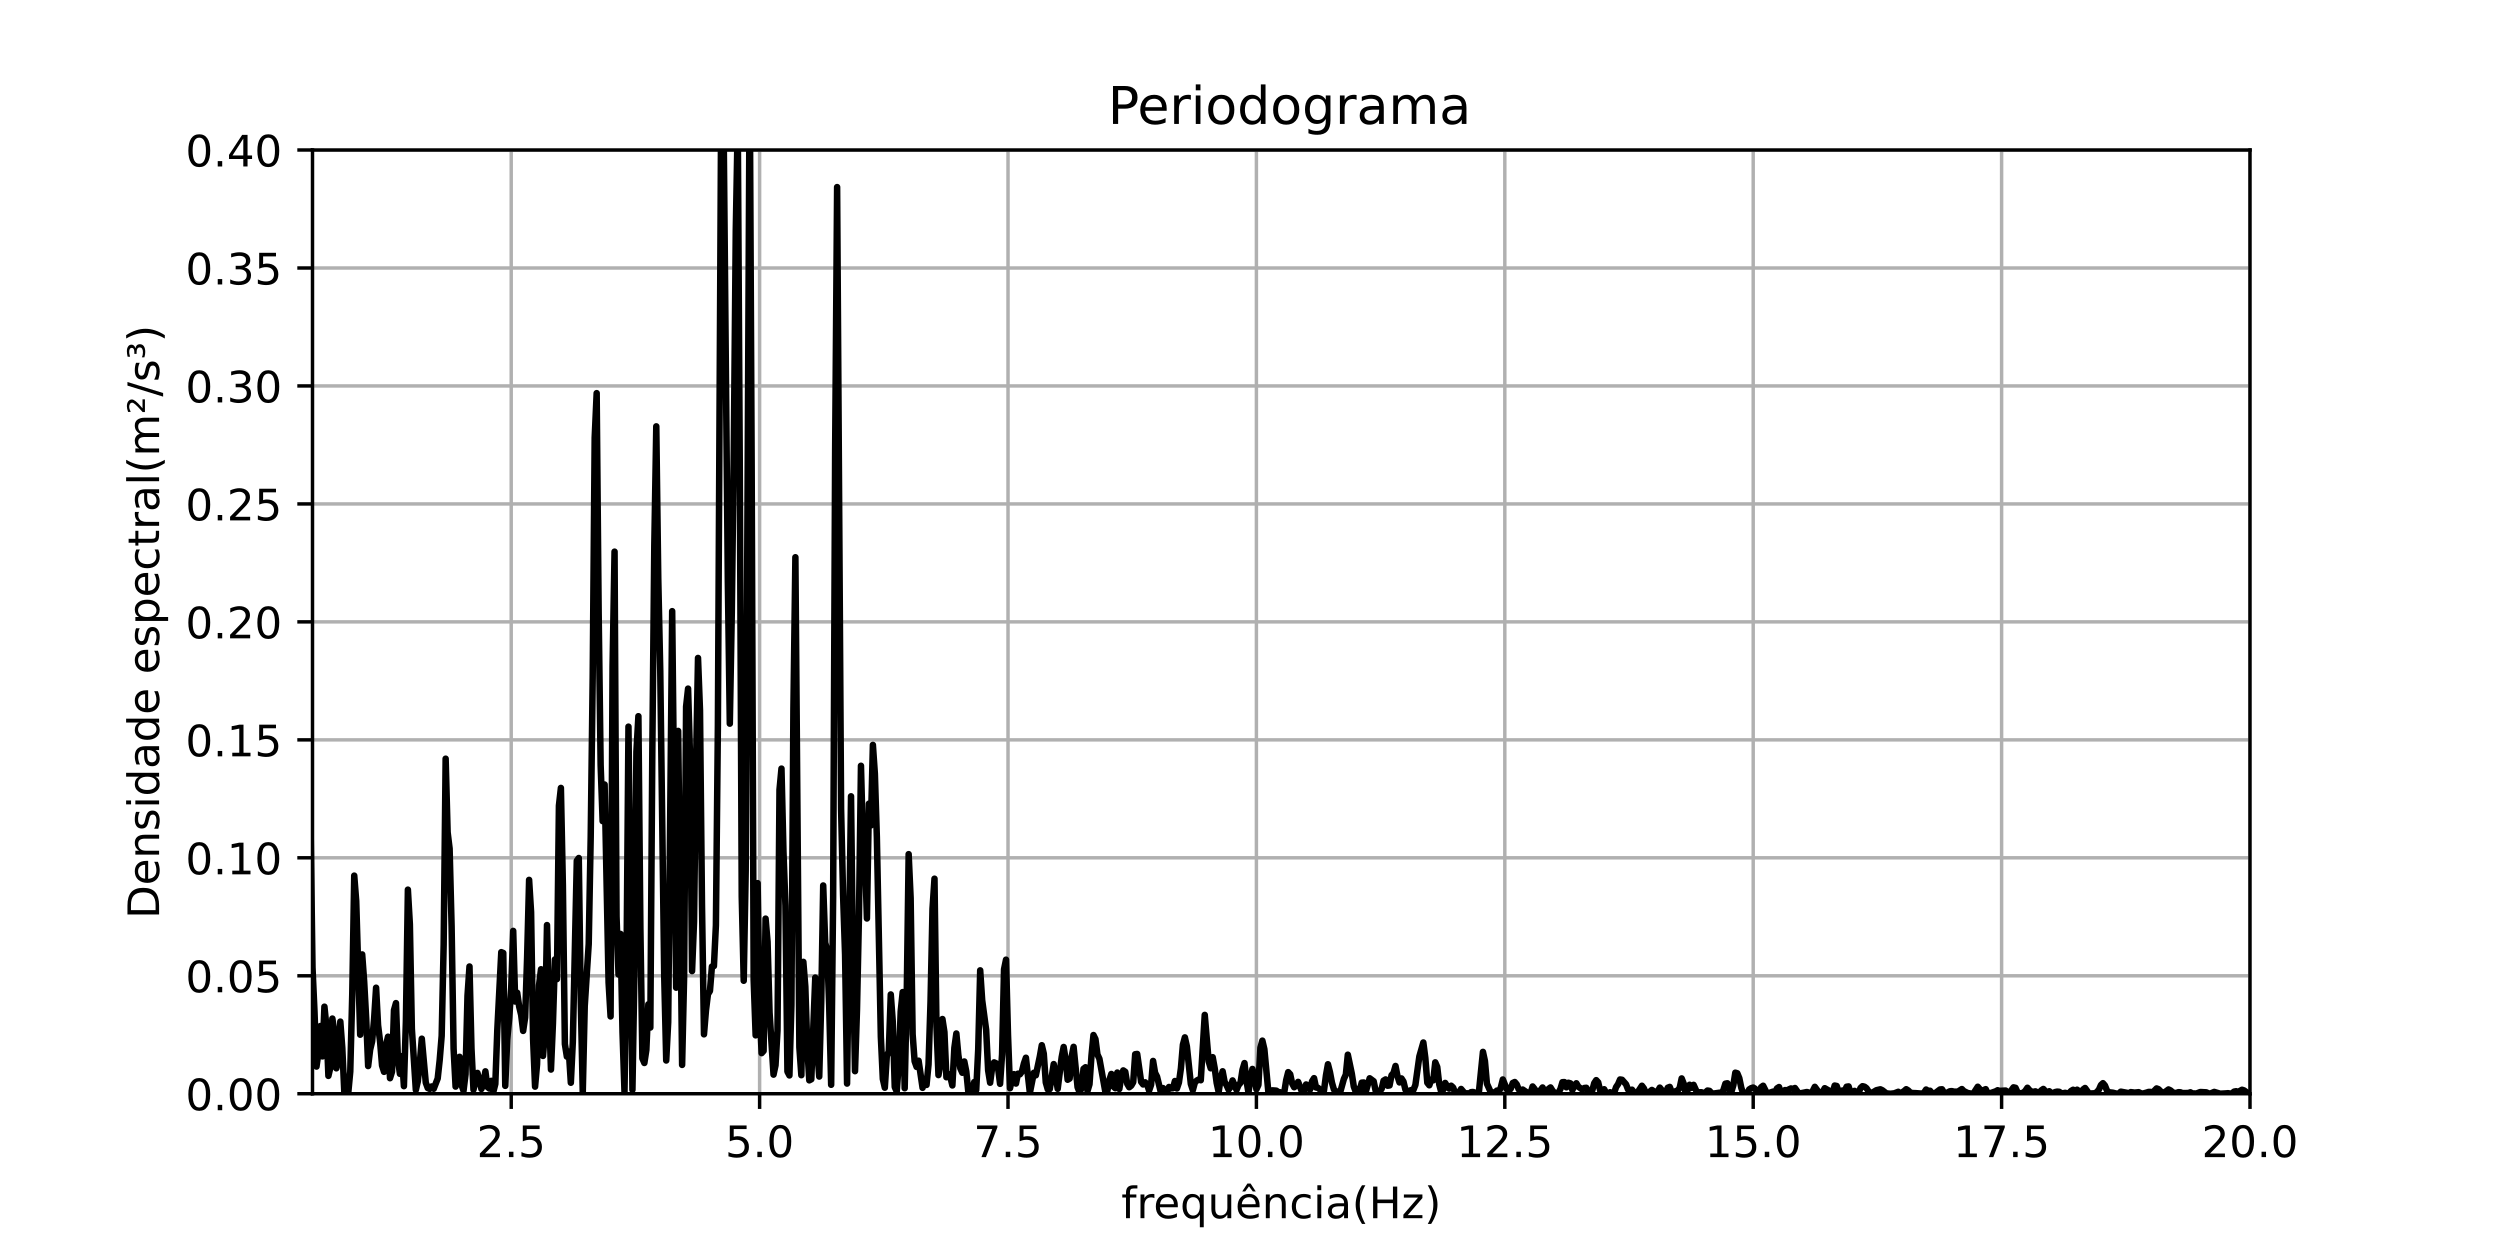<?xml version="1.0" encoding="utf-8" standalone="no"?>
<!DOCTYPE svg PUBLIC "-//W3C//DTD SVG 1.1//EN"
  "http://www.w3.org/Graphics/SVG/1.1/DTD/svg11.dtd">
<!-- Created with matplotlib (https://matplotlib.org/) -->
<svg height="288pt" version="1.1" viewBox="0 0 576 288" width="576pt" xmlns="http://www.w3.org/2000/svg" xmlns:xlink="http://www.w3.org/1999/xlink">
 <defs>
  <style type="text/css">
*{stroke-linecap:butt;stroke-linejoin:round;}
  </style>
 </defs>
 <g id="figure_1">
  <g id="patch_1">
   <path d="M 0 288 
L 576 288 
L 576 0 
L 0 0 
z
" style="fill:#ffffff;"/>
  </g>
  <g id="axes_1">
   <g id="patch_2">
    <path d="M 72 252 
L 518.4 252 
L 518.4 34.56 
L 72 34.56 
z
" style="fill:#ffffff;"/>
   </g>
   <g id="matplotlib.axis_1">
    <g id="xtick_1">
     <g id="line2d_1">
      <path clip-path="url(#pa305f549cc)" d="M 117.785 252 
L 117.785 34.56 
" style="fill:none;stroke:#b0b0b0;stroke-linecap:square;stroke-width:0.8;"/>
     </g>
     <g id="line2d_2">
      <defs>
       <path d="M 0 0 
L 0 3.5 
" id="m1c03ee9a4d" style="stroke:#000000;stroke-width:0.8;"/>
      </defs>
      <g>
       <use style="stroke:#000000;stroke-width:0.8;" x="117.785" xlink:href="#m1c03ee9a4d" y="252"/>
      </g>
     </g>
     <g id="text_1">
      <!-- 2.5 -->
      <defs>
       <path d="M 19.188 8.297 
L 53.609 8.297 
L 53.609 0 
L 7.328 0 
L 7.328 8.297 
Q 12.938 14.109 22.625 23.891 
Q 32.328 33.688 34.812 36.531 
Q 39.547 41.844 41.422 45.531 
Q 43.312 49.219 43.312 52.781 
Q 43.312 58.594 39.234 62.25 
Q 35.156 65.922 28.609 65.922 
Q 23.969 65.922 18.812 64.312 
Q 13.672 62.703 7.812 59.422 
L 7.812 69.391 
Q 13.766 71.781 18.938 73 
Q 24.125 74.219 28.422 74.219 
Q 39.75 74.219 46.484 68.547 
Q 53.219 62.891 53.219 53.422 
Q 53.219 48.922 51.531 44.891 
Q 49.859 40.875 45.406 35.406 
Q 44.188 33.984 37.641 27.219 
Q 31.109 20.453 19.188 8.297 
z
" id="DejaVuSans-50"/>
       <path d="M 10.688 12.406 
L 21 12.406 
L 21 0 
L 10.688 0 
z
" id="DejaVuSans-46"/>
       <path d="M 10.797 72.906 
L 49.516 72.906 
L 49.516 64.594 
L 19.828 64.594 
L 19.828 46.734 
Q 21.969 47.469 24.109 47.828 
Q 26.266 48.188 28.422 48.188 
Q 40.625 48.188 47.75 41.5 
Q 54.891 34.812 54.891 23.391 
Q 54.891 11.625 47.562 5.094 
Q 40.234 -1.422 26.906 -1.422 
Q 22.312 -1.422 17.547 -0.641 
Q 12.797 0.141 7.719 1.703 
L 7.719 11.625 
Q 12.109 9.234 16.797 8.062 
Q 21.484 6.891 26.703 6.891 
Q 35.156 6.891 40.078 11.328 
Q 45.016 15.766 45.016 23.391 
Q 45.016 31 40.078 35.438 
Q 35.156 39.891 26.703 39.891 
Q 22.75 39.891 18.812 39.016 
Q 14.891 38.141 10.797 36.281 
z
" id="DejaVuSans-53"/>
      </defs>
      <g transform="translate(109.833 266.598)scale(0.1 -0.1)">
       <use xlink:href="#DejaVuSans-50"/>
       <use x="63.623" xlink:href="#DejaVuSans-46"/>
       <use x="95.41" xlink:href="#DejaVuSans-53"/>
      </g>
     </g>
    </g>
    <g id="xtick_2">
     <g id="line2d_3">
      <path clip-path="url(#pa305f549cc)" d="M 175.015 252 
L 175.015 34.56 
" style="fill:none;stroke:#b0b0b0;stroke-linecap:square;stroke-width:0.8;"/>
     </g>
     <g id="line2d_4">
      <g>
       <use style="stroke:#000000;stroke-width:0.8;" x="175.015" xlink:href="#m1c03ee9a4d" y="252"/>
      </g>
     </g>
     <g id="text_2">
      <!-- 5.0 -->
      <defs>
       <path d="M 31.781 66.406 
Q 24.172 66.406 20.328 58.906 
Q 16.5 51.422 16.5 36.375 
Q 16.5 21.391 20.328 13.891 
Q 24.172 6.391 31.781 6.391 
Q 39.453 6.391 43.281 13.891 
Q 47.125 21.391 47.125 36.375 
Q 47.125 51.422 43.281 58.906 
Q 39.453 66.406 31.781 66.406 
z
M 31.781 74.219 
Q 44.047 74.219 50.516 64.516 
Q 56.984 54.828 56.984 36.375 
Q 56.984 17.969 50.516 8.266 
Q 44.047 -1.422 31.781 -1.422 
Q 19.531 -1.422 13.062 8.266 
Q 6.594 17.969 6.594 36.375 
Q 6.594 54.828 13.062 64.516 
Q 19.531 74.219 31.781 74.219 
z
" id="DejaVuSans-48"/>
      </defs>
      <g transform="translate(167.064 266.598)scale(0.1 -0.1)">
       <use xlink:href="#DejaVuSans-53"/>
       <use x="63.623" xlink:href="#DejaVuSans-46"/>
       <use x="95.41" xlink:href="#DejaVuSans-48"/>
      </g>
     </g>
    </g>
    <g id="xtick_3">
     <g id="line2d_5">
      <path clip-path="url(#pa305f549cc)" d="M 232.246 252 
L 232.246 34.56 
" style="fill:none;stroke:#b0b0b0;stroke-linecap:square;stroke-width:0.8;"/>
     </g>
     <g id="line2d_6">
      <g>
       <use style="stroke:#000000;stroke-width:0.8;" x="232.246" xlink:href="#m1c03ee9a4d" y="252"/>
      </g>
     </g>
     <g id="text_3">
      <!-- 7.5 -->
      <defs>
       <path d="M 8.203 72.906 
L 55.078 72.906 
L 55.078 68.703 
L 28.609 0 
L 18.312 0 
L 43.219 64.594 
L 8.203 64.594 
z
" id="DejaVuSans-55"/>
      </defs>
      <g transform="translate(224.295 266.598)scale(0.1 -0.1)">
       <use xlink:href="#DejaVuSans-55"/>
       <use x="63.623" xlink:href="#DejaVuSans-46"/>
       <use x="95.41" xlink:href="#DejaVuSans-53"/>
      </g>
     </g>
    </g>
    <g id="xtick_4">
     <g id="line2d_7">
      <path clip-path="url(#pa305f549cc)" d="M 289.477 252 
L 289.477 34.56 
" style="fill:none;stroke:#b0b0b0;stroke-linecap:square;stroke-width:0.8;"/>
     </g>
     <g id="line2d_8">
      <g>
       <use style="stroke:#000000;stroke-width:0.8;" x="289.477" xlink:href="#m1c03ee9a4d" y="252"/>
      </g>
     </g>
     <g id="text_4">
      <!-- 10.0 -->
      <defs>
       <path d="M 12.406 8.297 
L 28.516 8.297 
L 28.516 63.922 
L 10.984 60.406 
L 10.984 69.391 
L 28.422 72.906 
L 38.281 72.906 
L 38.281 8.297 
L 54.391 8.297 
L 54.391 0 
L 12.406 0 
z
" id="DejaVuSans-49"/>
      </defs>
      <g transform="translate(278.344 266.598)scale(0.1 -0.1)">
       <use xlink:href="#DejaVuSans-49"/>
       <use x="63.623" xlink:href="#DejaVuSans-48"/>
       <use x="127.246" xlink:href="#DejaVuSans-46"/>
       <use x="159.033" xlink:href="#DejaVuSans-48"/>
      </g>
     </g>
    </g>
    <g id="xtick_5">
     <g id="line2d_9">
      <path clip-path="url(#pa305f549cc)" d="M 346.708 252 
L 346.708 34.56 
" style="fill:none;stroke:#b0b0b0;stroke-linecap:square;stroke-width:0.8;"/>
     </g>
     <g id="line2d_10">
      <g>
       <use style="stroke:#000000;stroke-width:0.8;" x="346.708" xlink:href="#m1c03ee9a4d" y="252"/>
      </g>
     </g>
     <g id="text_5">
      <!-- 12.5 -->
      <g transform="translate(335.575 266.598)scale(0.1 -0.1)">
       <use xlink:href="#DejaVuSans-49"/>
       <use x="63.623" xlink:href="#DejaVuSans-50"/>
       <use x="127.246" xlink:href="#DejaVuSans-46"/>
       <use x="159.033" xlink:href="#DejaVuSans-53"/>
      </g>
     </g>
    </g>
    <g id="xtick_6">
     <g id="line2d_11">
      <path clip-path="url(#pa305f549cc)" d="M 403.938 252 
L 403.938 34.56 
" style="fill:none;stroke:#b0b0b0;stroke-linecap:square;stroke-width:0.8;"/>
     </g>
     <g id="line2d_12">
      <g>
       <use style="stroke:#000000;stroke-width:0.8;" x="403.938" xlink:href="#m1c03ee9a4d" y="252"/>
      </g>
     </g>
     <g id="text_6">
      <!-- 15.0 -->
      <g transform="translate(392.806 266.598)scale(0.1 -0.1)">
       <use xlink:href="#DejaVuSans-49"/>
       <use x="63.623" xlink:href="#DejaVuSans-53"/>
       <use x="127.246" xlink:href="#DejaVuSans-46"/>
       <use x="159.033" xlink:href="#DejaVuSans-48"/>
      </g>
     </g>
    </g>
    <g id="xtick_7">
     <g id="line2d_13">
      <path clip-path="url(#pa305f549cc)" d="M 461.169 252 
L 461.169 34.56 
" style="fill:none;stroke:#b0b0b0;stroke-linecap:square;stroke-width:0.8;"/>
     </g>
     <g id="line2d_14">
      <g>
       <use style="stroke:#000000;stroke-width:0.8;" x="461.169" xlink:href="#m1c03ee9a4d" y="252"/>
      </g>
     </g>
     <g id="text_7">
      <!-- 17.5 -->
      <g transform="translate(450.036 266.598)scale(0.1 -0.1)">
       <use xlink:href="#DejaVuSans-49"/>
       <use x="63.623" xlink:href="#DejaVuSans-55"/>
       <use x="127.246" xlink:href="#DejaVuSans-46"/>
       <use x="159.033" xlink:href="#DejaVuSans-53"/>
      </g>
     </g>
    </g>
    <g id="xtick_8">
     <g id="line2d_15">
      <path clip-path="url(#pa305f549cc)" d="M 518.4 252 
L 518.4 34.56 
" style="fill:none;stroke:#b0b0b0;stroke-linecap:square;stroke-width:0.8;"/>
     </g>
     <g id="line2d_16">
      <g>
       <use style="stroke:#000000;stroke-width:0.8;" x="518.4" xlink:href="#m1c03ee9a4d" y="252"/>
      </g>
     </g>
     <g id="text_8">
      <!-- 20.0 -->
      <g transform="translate(507.267 266.598)scale(0.1 -0.1)">
       <use xlink:href="#DejaVuSans-50"/>
       <use x="63.623" xlink:href="#DejaVuSans-48"/>
       <use x="127.246" xlink:href="#DejaVuSans-46"/>
       <use x="159.033" xlink:href="#DejaVuSans-48"/>
      </g>
     </g>
    </g>
    <g id="text_9">
     <!-- frequência(Hz) -->
     <defs>
      <path d="M 37.109 75.984 
L 37.109 68.5 
L 28.516 68.5 
Q 23.688 68.5 21.797 66.547 
Q 19.922 64.594 19.922 59.516 
L 19.922 54.688 
L 34.719 54.688 
L 34.719 47.703 
L 19.922 47.703 
L 19.922 0 
L 10.891 0 
L 10.891 47.703 
L 2.297 47.703 
L 2.297 54.688 
L 10.891 54.688 
L 10.891 58.5 
Q 10.891 67.625 15.141 71.797 
Q 19.391 75.984 28.609 75.984 
z
" id="DejaVuSans-102"/>
      <path d="M 41.109 46.297 
Q 39.594 47.172 37.812 47.578 
Q 36.031 48 33.891 48 
Q 26.266 48 22.188 43.047 
Q 18.109 38.094 18.109 28.812 
L 18.109 0 
L 9.078 0 
L 9.078 54.688 
L 18.109 54.688 
L 18.109 46.188 
Q 20.953 51.172 25.484 53.578 
Q 30.031 56 36.531 56 
Q 37.453 56 38.578 55.875 
Q 39.703 55.766 41.062 55.516 
z
" id="DejaVuSans-114"/>
      <path d="M 56.203 29.594 
L 56.203 25.203 
L 14.891 25.203 
Q 15.484 15.922 20.484 11.062 
Q 25.484 6.203 34.422 6.203 
Q 39.594 6.203 44.453 7.469 
Q 49.312 8.734 54.109 11.281 
L 54.109 2.781 
Q 49.266 0.734 44.188 -0.344 
Q 39.109 -1.422 33.891 -1.422 
Q 20.797 -1.422 13.156 6.188 
Q 5.516 13.812 5.516 26.812 
Q 5.516 40.234 12.766 48.109 
Q 20.016 56 32.328 56 
Q 43.359 56 49.781 48.891 
Q 56.203 41.797 56.203 29.594 
z
M 47.219 32.234 
Q 47.125 39.594 43.094 43.984 
Q 39.062 48.391 32.422 48.391 
Q 24.906 48.391 20.391 44.141 
Q 15.875 39.891 15.188 32.172 
z
" id="DejaVuSans-101"/>
      <path d="M 14.797 27.297 
Q 14.797 17.391 18.875 11.75 
Q 22.953 6.109 30.078 6.109 
Q 37.203 6.109 41.297 11.75 
Q 45.406 17.391 45.406 27.297 
Q 45.406 37.203 41.297 42.844 
Q 37.203 48.484 30.078 48.484 
Q 22.953 48.484 18.875 42.844 
Q 14.797 37.203 14.797 27.297 
z
M 45.406 8.203 
Q 42.578 3.328 38.25 0.953 
Q 33.938 -1.422 27.875 -1.422 
Q 17.969 -1.422 11.734 6.484 
Q 5.516 14.406 5.516 27.297 
Q 5.516 40.188 11.734 48.094 
Q 17.969 56 27.875 56 
Q 33.938 56 38.25 53.625 
Q 42.578 51.266 45.406 46.391 
L 45.406 54.688 
L 54.391 54.688 
L 54.391 -20.797 
L 45.406 -20.797 
z
" id="DejaVuSans-113"/>
      <path d="M 8.5 21.578 
L 8.5 54.688 
L 17.484 54.688 
L 17.484 21.922 
Q 17.484 14.156 20.5 10.266 
Q 23.531 6.391 29.594 6.391 
Q 36.859 6.391 41.078 11.031 
Q 45.312 15.672 45.312 23.688 
L 45.312 54.688 
L 54.297 54.688 
L 54.297 0 
L 45.312 0 
L 45.312 8.406 
Q 42.047 3.422 37.719 1 
Q 33.406 -1.422 27.688 -1.422 
Q 18.266 -1.422 13.375 4.438 
Q 8.5 10.297 8.5 21.578 
z
M 31.109 56 
z
" id="DejaVuSans-117"/>
      <path d="M 56.203 29.594 
L 56.203 25.203 
L 14.891 25.203 
Q 15.484 15.922 20.484 11.062 
Q 25.484 6.203 34.422 6.203 
Q 39.594 6.203 44.453 7.469 
Q 49.312 8.734 54.109 11.281 
L 54.109 2.781 
Q 49.266 0.734 44.188 -0.344 
Q 39.109 -1.422 33.891 -1.422 
Q 20.797 -1.422 13.156 6.188 
Q 5.516 13.812 5.516 26.812 
Q 5.516 40.234 12.766 48.109 
Q 20.016 56 32.328 56 
Q 43.359 56 49.781 48.891 
Q 56.203 41.797 56.203 29.594 
z
M 47.219 32.234 
Q 47.125 39.594 43.094 43.984 
Q 39.062 48.391 32.422 48.391 
Q 24.906 48.391 20.391 44.141 
Q 15.875 39.891 15.188 32.172 
z
M 28.172 79.984 
L 35.406 79.984 
L 47.359 61.625 
L 40.578 61.625 
L 31.781 73.578 
L 23 61.625 
L 16.219 61.625 
z
" id="DejaVuSans-234"/>
      <path d="M 54.891 33.016 
L 54.891 0 
L 45.906 0 
L 45.906 32.719 
Q 45.906 40.484 42.875 44.328 
Q 39.844 48.188 33.797 48.188 
Q 26.516 48.188 22.312 43.547 
Q 18.109 38.922 18.109 30.906 
L 18.109 0 
L 9.078 0 
L 9.078 54.688 
L 18.109 54.688 
L 18.109 46.188 
Q 21.344 51.125 25.703 53.562 
Q 30.078 56 35.797 56 
Q 45.219 56 50.047 50.172 
Q 54.891 44.344 54.891 33.016 
z
" id="DejaVuSans-110"/>
      <path d="M 48.781 52.594 
L 48.781 44.188 
Q 44.969 46.297 41.141 47.344 
Q 37.312 48.391 33.406 48.391 
Q 24.656 48.391 19.812 42.844 
Q 14.984 37.312 14.984 27.297 
Q 14.984 17.281 19.812 11.734 
Q 24.656 6.203 33.406 6.203 
Q 37.312 6.203 41.141 7.25 
Q 44.969 8.297 48.781 10.406 
L 48.781 2.094 
Q 45.016 0.344 40.984 -0.531 
Q 36.969 -1.422 32.422 -1.422 
Q 20.062 -1.422 12.781 6.344 
Q 5.516 14.109 5.516 27.297 
Q 5.516 40.672 12.859 48.328 
Q 20.219 56 33.016 56 
Q 37.156 56 41.109 55.141 
Q 45.062 54.297 48.781 52.594 
z
" id="DejaVuSans-99"/>
      <path d="M 9.422 54.688 
L 18.406 54.688 
L 18.406 0 
L 9.422 0 
z
M 9.422 75.984 
L 18.406 75.984 
L 18.406 64.594 
L 9.422 64.594 
z
" id="DejaVuSans-105"/>
      <path d="M 34.281 27.484 
Q 23.391 27.484 19.188 25 
Q 14.984 22.516 14.984 16.5 
Q 14.984 11.719 18.141 8.906 
Q 21.297 6.109 26.703 6.109 
Q 34.188 6.109 38.703 11.406 
Q 43.219 16.703 43.219 25.484 
L 43.219 27.484 
z
M 52.203 31.203 
L 52.203 0 
L 43.219 0 
L 43.219 8.297 
Q 40.141 3.328 35.547 0.953 
Q 30.953 -1.422 24.312 -1.422 
Q 15.922 -1.422 10.953 3.297 
Q 6 8.016 6 15.922 
Q 6 25.141 12.172 29.828 
Q 18.359 34.516 30.609 34.516 
L 43.219 34.516 
L 43.219 35.406 
Q 43.219 41.609 39.141 45 
Q 35.062 48.391 27.688 48.391 
Q 23 48.391 18.547 47.266 
Q 14.109 46.141 10.016 43.891 
L 10.016 52.203 
Q 14.938 54.109 19.578 55.047 
Q 24.219 56 28.609 56 
Q 40.484 56 46.344 49.844 
Q 52.203 43.703 52.203 31.203 
z
" id="DejaVuSans-97"/>
      <path d="M 31 75.875 
Q 24.469 64.656 21.281 53.656 
Q 18.109 42.672 18.109 31.391 
Q 18.109 20.125 21.312 9.062 
Q 24.516 -2 31 -13.188 
L 23.188 -13.188 
Q 15.875 -1.703 12.234 9.375 
Q 8.594 20.453 8.594 31.391 
Q 8.594 42.281 12.203 53.312 
Q 15.828 64.359 23.188 75.875 
z
" id="DejaVuSans-40"/>
      <path d="M 9.812 72.906 
L 19.672 72.906 
L 19.672 43.016 
L 55.516 43.016 
L 55.516 72.906 
L 65.375 72.906 
L 65.375 0 
L 55.516 0 
L 55.516 34.719 
L 19.672 34.719 
L 19.672 0 
L 9.812 0 
z
" id="DejaVuSans-72"/>
      <path d="M 5.516 54.688 
L 48.188 54.688 
L 48.188 46.484 
L 14.406 7.172 
L 48.188 7.172 
L 48.188 0 
L 4.297 0 
L 4.297 8.203 
L 38.094 47.516 
L 5.516 47.516 
z
" id="DejaVuSans-122"/>
      <path d="M 8.016 75.875 
L 15.828 75.875 
Q 23.141 64.359 26.781 53.312 
Q 30.422 42.281 30.422 31.391 
Q 30.422 20.453 26.781 9.375 
Q 23.141 -1.703 15.828 -13.188 
L 8.016 -13.188 
Q 14.5 -2 17.703 9.062 
Q 20.906 20.125 20.906 31.391 
Q 20.906 42.672 17.703 53.656 
Q 14.5 64.656 8.016 75.875 
z
" id="DejaVuSans-41"/>
     </defs>
     <g transform="translate(258.344 280.677)scale(0.1 -0.1)">
      <use xlink:href="#DejaVuSans-102"/>
      <use x="35.205" xlink:href="#DejaVuSans-114"/>
      <use x="74.068" xlink:href="#DejaVuSans-101"/>
      <use x="135.592" xlink:href="#DejaVuSans-113"/>
      <use x="199.068" xlink:href="#DejaVuSans-117"/>
      <use x="262.447" xlink:href="#DejaVuSans-234"/>
      <use x="323.971" xlink:href="#DejaVuSans-110"/>
      <use x="387.35" xlink:href="#DejaVuSans-99"/>
      <use x="442.33" xlink:href="#DejaVuSans-105"/>
      <use x="470.113" xlink:href="#DejaVuSans-97"/>
      <use x="531.393" xlink:href="#DejaVuSans-40"/>
      <use x="570.406" xlink:href="#DejaVuSans-72"/>
      <use x="645.602" xlink:href="#DejaVuSans-122"/>
      <use x="698.092" xlink:href="#DejaVuSans-41"/>
     </g>
    </g>
   </g>
   <g id="matplotlib.axis_2">
    <g id="ytick_1">
     <g id="line2d_17">
      <path clip-path="url(#pa305f549cc)" d="M 72 252 
L 518.4 252 
" style="fill:none;stroke:#b0b0b0;stroke-linecap:square;stroke-width:0.8;"/>
     </g>
     <g id="line2d_18">
      <defs>
       <path d="M 0 0 
L -3.5 0 
" id="me36770998d" style="stroke:#000000;stroke-width:0.8;"/>
      </defs>
      <g>
       <use style="stroke:#000000;stroke-width:0.8;" x="72" xlink:href="#me36770998d" y="252"/>
      </g>
     </g>
     <g id="text_10">
      <!-- 0.00 -->
      <g transform="translate(42.734 255.799)scale(0.1 -0.1)">
       <use xlink:href="#DejaVuSans-48"/>
       <use x="63.623" xlink:href="#DejaVuSans-46"/>
       <use x="95.41" xlink:href="#DejaVuSans-48"/>
       <use x="159.033" xlink:href="#DejaVuSans-48"/>
      </g>
     </g>
    </g>
    <g id="ytick_2">
     <g id="line2d_19">
      <path clip-path="url(#pa305f549cc)" d="M 72 224.82 
L 518.4 224.82 
" style="fill:none;stroke:#b0b0b0;stroke-linecap:square;stroke-width:0.8;"/>
     </g>
     <g id="line2d_20">
      <g>
       <use style="stroke:#000000;stroke-width:0.8;" x="72" xlink:href="#me36770998d" y="224.82"/>
      </g>
     </g>
     <g id="text_11">
      <!-- 0.05 -->
      <g transform="translate(42.734 228.619)scale(0.1 -0.1)">
       <use xlink:href="#DejaVuSans-48"/>
       <use x="63.623" xlink:href="#DejaVuSans-46"/>
       <use x="95.41" xlink:href="#DejaVuSans-48"/>
       <use x="159.033" xlink:href="#DejaVuSans-53"/>
      </g>
     </g>
    </g>
    <g id="ytick_3">
     <g id="line2d_21">
      <path clip-path="url(#pa305f549cc)" d="M 72 197.64 
L 518.4 197.64 
" style="fill:none;stroke:#b0b0b0;stroke-linecap:square;stroke-width:0.8;"/>
     </g>
     <g id="line2d_22">
      <g>
       <use style="stroke:#000000;stroke-width:0.8;" x="72" xlink:href="#me36770998d" y="197.64"/>
      </g>
     </g>
     <g id="text_12">
      <!-- 0.10 -->
      <g transform="translate(42.734 201.439)scale(0.1 -0.1)">
       <use xlink:href="#DejaVuSans-48"/>
       <use x="63.623" xlink:href="#DejaVuSans-46"/>
       <use x="95.41" xlink:href="#DejaVuSans-49"/>
       <use x="159.033" xlink:href="#DejaVuSans-48"/>
      </g>
     </g>
    </g>
    <g id="ytick_4">
     <g id="line2d_23">
      <path clip-path="url(#pa305f549cc)" d="M 72 170.46 
L 518.4 170.46 
" style="fill:none;stroke:#b0b0b0;stroke-linecap:square;stroke-width:0.8;"/>
     </g>
     <g id="line2d_24">
      <g>
       <use style="stroke:#000000;stroke-width:0.8;" x="72" xlink:href="#me36770998d" y="170.46"/>
      </g>
     </g>
     <g id="text_13">
      <!-- 0.15 -->
      <g transform="translate(42.734 174.259)scale(0.1 -0.1)">
       <use xlink:href="#DejaVuSans-48"/>
       <use x="63.623" xlink:href="#DejaVuSans-46"/>
       <use x="95.41" xlink:href="#DejaVuSans-49"/>
       <use x="159.033" xlink:href="#DejaVuSans-53"/>
      </g>
     </g>
    </g>
    <g id="ytick_5">
     <g id="line2d_25">
      <path clip-path="url(#pa305f549cc)" d="M 72 143.28 
L 518.4 143.28 
" style="fill:none;stroke:#b0b0b0;stroke-linecap:square;stroke-width:0.8;"/>
     </g>
     <g id="line2d_26">
      <g>
       <use style="stroke:#000000;stroke-width:0.8;" x="72" xlink:href="#me36770998d" y="143.28"/>
      </g>
     </g>
     <g id="text_14">
      <!-- 0.20 -->
      <g transform="translate(42.734 147.079)scale(0.1 -0.1)">
       <use xlink:href="#DejaVuSans-48"/>
       <use x="63.623" xlink:href="#DejaVuSans-46"/>
       <use x="95.41" xlink:href="#DejaVuSans-50"/>
       <use x="159.033" xlink:href="#DejaVuSans-48"/>
      </g>
     </g>
    </g>
    <g id="ytick_6">
     <g id="line2d_27">
      <path clip-path="url(#pa305f549cc)" d="M 72 116.1 
L 518.4 116.1 
" style="fill:none;stroke:#b0b0b0;stroke-linecap:square;stroke-width:0.8;"/>
     </g>
     <g id="line2d_28">
      <g>
       <use style="stroke:#000000;stroke-width:0.8;" x="72" xlink:href="#me36770998d" y="116.1"/>
      </g>
     </g>
     <g id="text_15">
      <!-- 0.25 -->
      <g transform="translate(42.734 119.899)scale(0.1 -0.1)">
       <use xlink:href="#DejaVuSans-48"/>
       <use x="63.623" xlink:href="#DejaVuSans-46"/>
       <use x="95.41" xlink:href="#DejaVuSans-50"/>
       <use x="159.033" xlink:href="#DejaVuSans-53"/>
      </g>
     </g>
    </g>
    <g id="ytick_7">
     <g id="line2d_29">
      <path clip-path="url(#pa305f549cc)" d="M 72 88.92 
L 518.4 88.92 
" style="fill:none;stroke:#b0b0b0;stroke-linecap:square;stroke-width:0.8;"/>
     </g>
     <g id="line2d_30">
      <g>
       <use style="stroke:#000000;stroke-width:0.8;" x="72" xlink:href="#me36770998d" y="88.92"/>
      </g>
     </g>
     <g id="text_16">
      <!-- 0.30 -->
      <defs>
       <path d="M 40.578 39.312 
Q 47.656 37.797 51.625 33 
Q 55.609 28.219 55.609 21.188 
Q 55.609 10.406 48.188 4.484 
Q 40.766 -1.422 27.094 -1.422 
Q 22.516 -1.422 17.656 -0.516 
Q 12.797 0.391 7.625 2.203 
L 7.625 11.719 
Q 11.719 9.328 16.594 8.109 
Q 21.484 6.891 26.812 6.891 
Q 36.078 6.891 40.938 10.547 
Q 45.797 14.203 45.797 21.188 
Q 45.797 27.641 41.281 31.266 
Q 36.766 34.906 28.719 34.906 
L 20.219 34.906 
L 20.219 43.016 
L 29.109 43.016 
Q 36.375 43.016 40.234 45.922 
Q 44.094 48.828 44.094 54.297 
Q 44.094 59.906 40.109 62.906 
Q 36.141 65.922 28.719 65.922 
Q 24.656 65.922 20.016 65.031 
Q 15.375 64.156 9.812 62.312 
L 9.812 71.094 
Q 15.438 72.656 20.344 73.438 
Q 25.25 74.219 29.594 74.219 
Q 40.828 74.219 47.359 69.109 
Q 53.906 64.016 53.906 55.328 
Q 53.906 49.266 50.438 45.094 
Q 46.969 40.922 40.578 39.312 
z
" id="DejaVuSans-51"/>
      </defs>
      <g transform="translate(42.734 92.719)scale(0.1 -0.1)">
       <use xlink:href="#DejaVuSans-48"/>
       <use x="63.623" xlink:href="#DejaVuSans-46"/>
       <use x="95.41" xlink:href="#DejaVuSans-51"/>
       <use x="159.033" xlink:href="#DejaVuSans-48"/>
      </g>
     </g>
    </g>
    <g id="ytick_8">
     <g id="line2d_31">
      <path clip-path="url(#pa305f549cc)" d="M 72 61.74 
L 518.4 61.74 
" style="fill:none;stroke:#b0b0b0;stroke-linecap:square;stroke-width:0.8;"/>
     </g>
     <g id="line2d_32">
      <g>
       <use style="stroke:#000000;stroke-width:0.8;" x="72" xlink:href="#me36770998d" y="61.74"/>
      </g>
     </g>
     <g id="text_17">
      <!-- 0.35 -->
      <g transform="translate(42.734 65.539)scale(0.1 -0.1)">
       <use xlink:href="#DejaVuSans-48"/>
       <use x="63.623" xlink:href="#DejaVuSans-46"/>
       <use x="95.41" xlink:href="#DejaVuSans-51"/>
       <use x="159.033" xlink:href="#DejaVuSans-53"/>
      </g>
     </g>
    </g>
    <g id="ytick_9">
     <g id="line2d_33">
      <path clip-path="url(#pa305f549cc)" d="M 72 34.56 
L 518.4 34.56 
" style="fill:none;stroke:#b0b0b0;stroke-linecap:square;stroke-width:0.8;"/>
     </g>
     <g id="line2d_34">
      <g>
       <use style="stroke:#000000;stroke-width:0.8;" x="72" xlink:href="#me36770998d" y="34.56"/>
      </g>
     </g>
     <g id="text_18">
      <!-- 0.40 -->
      <defs>
       <path d="M 37.797 64.312 
L 12.891 25.391 
L 37.797 25.391 
z
M 35.203 72.906 
L 47.609 72.906 
L 47.609 25.391 
L 58.016 25.391 
L 58.016 17.188 
L 47.609 17.188 
L 47.609 0 
L 37.797 0 
L 37.797 17.188 
L 4.891 17.188 
L 4.891 26.703 
z
" id="DejaVuSans-52"/>
      </defs>
      <g transform="translate(42.734 38.359)scale(0.1 -0.1)">
       <use xlink:href="#DejaVuSans-48"/>
       <use x="63.623" xlink:href="#DejaVuSans-46"/>
       <use x="95.41" xlink:href="#DejaVuSans-52"/>
       <use x="159.033" xlink:href="#DejaVuSans-48"/>
      </g>
     </g>
    </g>
    <g id="text_19">
     <!-- Densidade espectral(m²/s³) -->
     <defs>
      <path d="M 19.672 64.797 
L 19.672 8.109 
L 31.594 8.109 
Q 46.688 8.109 53.688 14.938 
Q 60.688 21.781 60.688 36.531 
Q 60.688 51.172 53.688 57.984 
Q 46.688 64.797 31.594 64.797 
z
M 9.812 72.906 
L 30.078 72.906 
Q 51.266 72.906 61.172 64.094 
Q 71.094 55.281 71.094 36.531 
Q 71.094 17.672 61.125 8.828 
Q 51.172 0 30.078 0 
L 9.812 0 
z
" id="DejaVuSans-68"/>
      <path d="M 44.281 53.078 
L 44.281 44.578 
Q 40.484 46.531 36.375 47.5 
Q 32.281 48.484 27.875 48.484 
Q 21.188 48.484 17.844 46.438 
Q 14.5 44.391 14.5 40.281 
Q 14.5 37.156 16.891 35.375 
Q 19.281 33.594 26.516 31.984 
L 29.594 31.297 
Q 39.156 29.25 43.188 25.516 
Q 47.219 21.781 47.219 15.094 
Q 47.219 7.469 41.188 3.016 
Q 35.156 -1.422 24.609 -1.422 
Q 20.219 -1.422 15.453 -0.562 
Q 10.688 0.297 5.422 2 
L 5.422 11.281 
Q 10.406 8.688 15.234 7.391 
Q 20.062 6.109 24.812 6.109 
Q 31.156 6.109 34.562 8.281 
Q 37.984 10.453 37.984 14.406 
Q 37.984 18.062 35.516 20.016 
Q 33.062 21.969 24.703 23.781 
L 21.578 24.516 
Q 13.234 26.266 9.516 29.906 
Q 5.812 33.547 5.812 39.891 
Q 5.812 47.609 11.281 51.797 
Q 16.75 56 26.812 56 
Q 31.781 56 36.172 55.266 
Q 40.578 54.547 44.281 53.078 
z
" id="DejaVuSans-115"/>
      <path d="M 45.406 46.391 
L 45.406 75.984 
L 54.391 75.984 
L 54.391 0 
L 45.406 0 
L 45.406 8.203 
Q 42.578 3.328 38.25 0.953 
Q 33.938 -1.422 27.875 -1.422 
Q 17.969 -1.422 11.734 6.484 
Q 5.516 14.406 5.516 27.297 
Q 5.516 40.188 11.734 48.094 
Q 17.969 56 27.875 56 
Q 33.938 56 38.25 53.625 
Q 42.578 51.266 45.406 46.391 
z
M 14.797 27.297 
Q 14.797 17.391 18.875 11.75 
Q 22.953 6.109 30.078 6.109 
Q 37.203 6.109 41.297 11.75 
Q 45.406 17.391 45.406 27.297 
Q 45.406 37.203 41.297 42.844 
Q 37.203 48.484 30.078 48.484 
Q 22.953 48.484 18.875 42.844 
Q 14.797 37.203 14.797 27.297 
z
" id="DejaVuSans-100"/>
      <path id="DejaVuSans-32"/>
      <path d="M 18.109 8.203 
L 18.109 -20.797 
L 9.078 -20.797 
L 9.078 54.688 
L 18.109 54.688 
L 18.109 46.391 
Q 20.953 51.266 25.266 53.625 
Q 29.594 56 35.594 56 
Q 45.562 56 51.781 48.094 
Q 58.016 40.188 58.016 27.297 
Q 58.016 14.406 51.781 6.484 
Q 45.562 -1.422 35.594 -1.422 
Q 29.594 -1.422 25.266 0.953 
Q 20.953 3.328 18.109 8.203 
z
M 48.688 27.297 
Q 48.688 37.203 44.609 42.844 
Q 40.531 48.484 33.406 48.484 
Q 26.266 48.484 22.188 42.844 
Q 18.109 37.203 18.109 27.297 
Q 18.109 17.391 22.188 11.75 
Q 26.266 6.109 33.406 6.109 
Q 40.531 6.109 44.609 11.75 
Q 48.688 17.391 48.688 27.297 
z
" id="DejaVuSans-112"/>
      <path d="M 18.312 70.219 
L 18.312 54.688 
L 36.812 54.688 
L 36.812 47.703 
L 18.312 47.703 
L 18.312 18.016 
Q 18.312 11.328 20.141 9.422 
Q 21.969 7.516 27.594 7.516 
L 36.812 7.516 
L 36.812 0 
L 27.594 0 
Q 17.188 0 13.234 3.875 
Q 9.281 7.766 9.281 18.016 
L 9.281 47.703 
L 2.688 47.703 
L 2.688 54.688 
L 9.281 54.688 
L 9.281 70.219 
z
" id="DejaVuSans-116"/>
      <path d="M 9.422 75.984 
L 18.406 75.984 
L 18.406 0 
L 9.422 0 
z
" id="DejaVuSans-108"/>
      <path d="M 52 44.188 
Q 55.375 50.25 60.062 53.125 
Q 64.75 56 71.094 56 
Q 79.641 56 84.281 50.016 
Q 88.922 44.047 88.922 33.016 
L 88.922 0 
L 79.891 0 
L 79.891 32.719 
Q 79.891 40.578 77.094 44.375 
Q 74.312 48.188 68.609 48.188 
Q 61.625 48.188 57.562 43.547 
Q 53.516 38.922 53.516 30.906 
L 53.516 0 
L 44.484 0 
L 44.484 32.719 
Q 44.484 40.625 41.703 44.406 
Q 38.922 48.188 33.109 48.188 
Q 26.219 48.188 22.156 43.531 
Q 18.109 38.875 18.109 30.906 
L 18.109 0 
L 9.078 0 
L 9.078 54.688 
L 18.109 54.688 
L 18.109 46.188 
Q 21.188 51.219 25.484 53.609 
Q 29.781 56 35.688 56 
Q 41.656 56 45.828 52.969 
Q 50 49.953 52 44.188 
z
" id="DejaVuSans-109"/>
      <path d="M 13.094 38.188 
L 33.797 38.188 
L 33.797 32.625 
L 4.594 32.625 
L 4.594 37.984 
Q 6.25 39.5 9.328 42.234 
Q 26.125 57.125 26.125 61.719 
Q 26.125 64.938 23.578 66.906 
Q 21.047 68.891 16.891 68.891 
Q 14.359 68.891 11.375 68.031 
Q 8.406 67.188 4.891 65.484 
L 4.891 71.484 
Q 8.641 72.859 11.891 73.531 
Q 15.141 74.219 17.922 74.219 
Q 25 74.219 29.25 71 
Q 33.5 67.781 33.5 62.5 
Q 33.5 55.719 17.328 41.844 
Q 14.594 39.5 13.094 38.188 
z
" id="DejaVuSans-178"/>
      <path d="M 25.391 72.906 
L 33.688 72.906 
L 8.297 -9.281 
L 0 -9.281 
z
" id="DejaVuSans-47"/>
      <path d="M 25.594 54.688 
Q 30.078 53.812 32.547 51.141 
Q 35.016 48.484 35.016 44.484 
Q 35.016 38.422 30.375 35.156 
Q 25.734 31.891 17.094 31.891 
Q 14.312 31.891 11.25 32.391 
Q 8.203 32.906 4.781 33.891 
L 4.781 39.797 
Q 7.328 38.484 10.234 37.844 
Q 13.141 37.203 16.406 37.203 
Q 21.734 37.203 24.656 39.125 
Q 27.594 41.062 27.594 44.484 
Q 27.594 48.094 24.875 49.953 
Q 22.172 51.812 16.891 51.812 
L 12.703 51.812 
L 12.703 57.078 
L 17.281 57.078 
Q 21.875 57.078 24.234 58.609 
Q 26.609 60.156 26.609 63.094 
Q 26.609 65.922 24.172 67.406 
Q 21.734 68.891 17.094 68.891 
Q 15.141 68.891 12.641 68.453 
Q 10.156 68.016 6.203 66.891 
L 6.203 72.516 
Q 9.766 73.344 12.891 73.781 
Q 16.016 74.219 18.703 74.219 
Q 25.734 74.219 29.859 71.328 
Q 33.984 68.453 33.984 63.625 
Q 33.984 60.25 31.781 57.906 
Q 29.594 55.562 25.594 54.688 
z
" id="DejaVuSans-179"/>
     </defs>
     <g transform="translate(36.655 211.667)rotate(-90)scale(0.1 -0.1)">
      <use xlink:href="#DejaVuSans-68"/>
      <use x="77.002" xlink:href="#DejaVuSans-101"/>
      <use x="138.525" xlink:href="#DejaVuSans-110"/>
      <use x="201.904" xlink:href="#DejaVuSans-115"/>
      <use x="254.004" xlink:href="#DejaVuSans-105"/>
      <use x="281.787" xlink:href="#DejaVuSans-100"/>
      <use x="345.264" xlink:href="#DejaVuSans-97"/>
      <use x="406.543" xlink:href="#DejaVuSans-100"/>
      <use x="470.02" xlink:href="#DejaVuSans-101"/>
      <use x="531.543" xlink:href="#DejaVuSans-32"/>
      <use x="563.33" xlink:href="#DejaVuSans-101"/>
      <use x="624.854" xlink:href="#DejaVuSans-115"/>
      <use x="676.953" xlink:href="#DejaVuSans-112"/>
      <use x="740.43" xlink:href="#DejaVuSans-101"/>
      <use x="801.953" xlink:href="#DejaVuSans-99"/>
      <use x="856.934" xlink:href="#DejaVuSans-116"/>
      <use x="896.143" xlink:href="#DejaVuSans-114"/>
      <use x="937.256" xlink:href="#DejaVuSans-97"/>
      <use x="998.535" xlink:href="#DejaVuSans-108"/>
      <use x="1026.318" xlink:href="#DejaVuSans-40"/>
      <use x="1065.332" xlink:href="#DejaVuSans-109"/>
      <use x="1162.744" xlink:href="#DejaVuSans-178"/>
      <use x="1202.832" xlink:href="#DejaVuSans-47"/>
      <use x="1236.523" xlink:href="#DejaVuSans-115"/>
      <use x="1288.623" xlink:href="#DejaVuSans-179"/>
      <use x="1328.711" xlink:href="#DejaVuSans-41"/>
     </g>
    </g>
   </g>
   <g id="line2d_35">
    <path clip-path="url(#pa305f549cc)" d="M 71.542 189.267 
L 72 222.871 
L 72.458 233.023 
L 72.916 245.738 
L 73.374 242.528 
L 73.831 236.395 
L 74.289 243.395 
L 74.747 231.94 
L 75.205 236.464 
L 75.663 247.883 
L 76.121 245.939 
L 76.578 234.679 
L 77.036 237.906 
L 77.494 246.138 
L 77.952 244.251 
L 78.41 235.379 
L 78.868 241.506 
L 79.326 251.626 
L 79.783 249.619 
L 80.241 251.773 
L 80.699 246.888 
L 81.157 229.134 
L 81.615 201.744 
L 82.073 207.605 
L 82.988 238.398 
L 83.446 219.898 
L 83.904 226.129 
L 84.362 234.556 
L 84.82 245.618 
L 85.278 241.858 
L 85.735 239.932 
L 86.193 234.816 
L 86.651 227.571 
L 87.109 236.216 
L 87.567 239.952 
L 88.025 245.514 
L 88.482 246.954 
L 88.94 240.802 
L 89.398 238.86 
L 89.856 248.42 
L 90.314 246.932 
L 90.772 232.74 
L 91.23 231.117 
L 91.687 244.161 
L 92.145 247.415 
L 92.603 243.325 
L 93.061 250.252 
L 93.519 235.257 
L 93.977 204.977 
L 94.434 212.956 
L 94.892 237.032 
L 95.808 251.129 
L 96.266 249.141 
L 96.724 244.932 
L 97.182 239.316 
L 98.097 249.445 
L 98.555 250.689 
L 99.013 250.888 
L 99.471 250.319 
L 99.929 250.852 
L 100.844 248.483 
L 101.302 244.254 
L 101.76 238.675 
L 102.218 217.652 
L 102.676 174.803 
L 103.134 191.754 
L 103.591 195.513 
L 104.049 213.4 
L 104.507 241.605 
L 104.965 250.353 
L 105.881 243.491 
L 106.338 249.995 
L 106.796 251.309 
L 107.254 247.516 
L 107.712 229.399 
L 108.17 222.681 
L 108.628 241.544 
L 109.086 251.068 
L 110.001 247.204 
L 110.459 248.8 
L 110.917 250.904 
L 111.375 249.636 
L 111.833 246.837 
L 112.29 250.41 
L 112.748 250.802 
L 113.206 249.023 
L 113.664 251.547 
L 114.122 249.749 
L 114.58 237.246 
L 115.495 219.38 
L 115.953 219.569 
L 116.411 250.182 
L 116.869 239.45 
L 117.327 234.581 
L 117.785 227.604 
L 118.242 214.479 
L 118.7 230.753 
L 119.158 228.729 
L 119.616 231.916 
L 120.074 233.836 
L 120.532 237.519 
L 120.99 234.416 
L 121.447 220.581 
L 121.905 202.724 
L 122.363 210.169 
L 122.821 239.349 
L 123.279 250.367 
L 123.737 245.197 
L 124.194 227 
L 124.652 223.318 
L 125.11 243.287 
L 125.568 237.457 
L 126.026 213.137 
L 126.484 232.7 
L 126.942 246.425 
L 127.399 235.751 
L 127.857 221.05 
L 128.315 225.591 
L 128.773 185.64 
L 129.231 181.539 
L 129.689 204.033 
L 130.146 240.547 
L 130.604 243.444 
L 131.062 242.274 
L 131.52 249.463 
L 131.978 240.085 
L 132.894 198.325 
L 133.351 197.684 
L 133.809 230.679 
L 134.267 251.742 
L 134.725 231.778 
L 135.641 217.497 
L 136.098 192.86 
L 136.556 156.081 
L 137.014 100.879 
L 137.472 90.584 
L 137.93 141.177 
L 138.388 176.271 
L 138.846 189.189 
L 139.303 180.753 
L 140.219 226.39 
L 140.677 234.185 
L 141.135 153.569 
L 141.593 127.102 
L 142.05 211.166 
L 142.508 224.526 
L 142.966 215.177 
L 143.424 237.799 
L 143.882 251.538 
L 144.34 222.427 
L 144.798 167.422 
L 145.713 251.103 
L 146.171 224.11 
L 146.629 173.242 
L 147.087 165.013 
L 147.545 213.815 
L 148.002 243.856 
L 148.46 244.91 
L 148.918 241.89 
L 149.376 231.395 
L 149.834 236.745 
L 150.292 173.202 
L 150.75 125.714 
L 151.207 98.232 
L 151.665 133.375 
L 152.123 154.637 
L 153.039 225.093 
L 153.497 244.339 
L 153.954 235.5 
L 154.87 140.815 
L 155.786 227.564 
L 156.244 168.405 
L 157.159 245.355 
L 157.617 225.156 
L 158.075 162.807 
L 158.533 158.658 
L 158.991 174.674 
L 159.449 223.736 
L 159.906 212.362 
L 160.364 176.25 
L 160.822 151.595 
L 161.28 163.676 
L 161.738 208.468 
L 162.196 238.311 
L 162.654 232.796 
L 163.111 229.058 
L 163.569 228.334 
L 164.027 222.692 
L 164.485 222.583 
L 164.943 213.205 
L 165.401 167.059 
L 166.289 -1 
M 166.377 -1 
L 166.774 34.493 
L 167.69 133.722 
L 168.148 166.733 
L 168.606 141.172 
L 169.063 103.785 
L 169.521 53.143 
L 169.979 27.847 
L 170.437 105.851 
L 170.895 206.567 
L 171.353 225.966 
L 171.81 200.549 
L 172.726 15.234 
L 173.184 107.616 
L 173.642 225.704 
L 174.1 238.542 
L 174.558 203.477 
L 175.015 232.504 
L 175.473 242.643 
L 175.931 242.136 
L 176.389 211.652 
L 176.847 216.992 
L 177.305 233.276 
L 178.22 247.596 
L 178.678 245.444 
L 179.136 237.426 
L 179.594 181.965 
L 180.052 177.085 
L 180.51 196.291 
L 180.967 208.677 
L 181.425 246.901 
L 181.883 247.779 
L 182.341 231.531 
L 182.799 163.515 
L 183.257 128.392 
L 184.172 241.277 
L 184.63 247.726 
L 185.088 221.613 
L 185.546 227.315 
L 186.004 241.456 
L 186.462 248.91 
L 186.919 248.668 
L 187.835 225.238 
L 188.293 241.851 
L 188.751 248.039 
L 189.209 230.925 
L 189.666 204.015 
L 190.124 217.187 
L 190.582 219.043 
L 191.04 231.579 
L 191.498 249.935 
L 191.956 206.604 
L 192.414 104.076 
L 192.871 43.105 
L 193.787 186.366 
L 194.245 206.226 
L 194.703 219.958 
L 195.161 249.656 
L 196.076 183.47 
L 196.534 222.059 
L 196.992 246.801 
L 197.45 232.65 
L 197.908 210.799 
L 198.366 176.434 
L 198.823 193.771 
L 199.281 196.736 
L 199.739 211.618 
L 200.197 185.166 
L 200.655 190.184 
L 201.113 171.626 
L 201.57 178.274 
L 202.028 192.917 
L 202.944 238.853 
L 203.402 248.59 
L 203.86 250.61 
L 204.318 243.314 
L 204.775 242.257 
L 205.233 229.123 
L 205.691 235.339 
L 206.149 250.449 
L 206.607 251.496 
L 207.065 245.159 
L 207.522 233.013 
L 207.98 228.575 
L 208.438 250.735 
L 208.896 230.217 
L 209.354 196.798 
L 209.812 206.913 
L 210.27 238.278 
L 210.727 244.513 
L 211.185 245.813 
L 211.643 244.386 
L 212.559 250.637 
L 213.017 248.866 
L 213.474 249.965 
L 213.932 245.28 
L 214.39 230.905 
L 214.848 209.416 
L 215.306 202.454 
L 215.764 236.524 
L 216.222 247.701 
L 216.679 245.119 
L 217.137 234.787 
L 217.595 237.8 
L 218.053 248.198 
L 218.511 247.441 
L 218.969 248.175 
L 219.426 250.088 
L 219.884 241.426 
L 220.342 238.116 
L 220.8 243.065 
L 221.258 246.143 
L 221.716 247.163 
L 222.174 244.567 
L 222.631 246.88 
L 223.089 251.486 
L 223.547 251.794 
L 224.005 251.158 
L 224.463 249.3 
L 224.921 251.149 
L 225.378 241.816 
L 225.836 223.567 
L 226.294 230.451 
L 227.21 237.308 
L 227.668 246.629 
L 228.126 249.46 
L 228.583 246.038 
L 229.041 244.774 
L 229.499 244.989 
L 229.957 246.092 
L 230.415 249.717 
L 230.873 242.974 
L 231.33 223.33 
L 231.788 221.107 
L 232.246 238.485 
L 232.704 250.728 
L 233.162 248.72 
L 233.62 247.492 
L 234.078 249.65 
L 234.535 247.38 
L 234.993 247.52 
L 235.451 246.879 
L 235.909 245.017 
L 236.367 243.702 
L 237.282 251.791 
L 238.198 247.166 
L 238.656 247.752 
L 239.572 243.422 
L 240.03 240.818 
L 240.487 242.762 
L 240.945 249.394 
L 241.403 250.994 
L 241.861 250.932 
L 242.777 245.169 
L 243.692 250.864 
L 244.608 243.583 
L 245.066 241.227 
L 245.524 244.17 
L 245.982 248.772 
L 246.439 248.498 
L 246.897 243.507 
L 247.355 241.194 
L 248.271 250.491 
L 248.729 251.663 
L 249.186 250.749 
L 249.644 246.254 
L 250.102 245.896 
L 250.56 251.36 
L 251.018 249.823 
L 251.476 243.218 
L 251.934 238.476 
L 252.391 239.406 
L 252.849 242.943 
L 253.307 243.948 
L 254.681 251.611 
L 255.138 251.338 
L 255.596 248.84 
L 256.054 247.442 
L 256.512 250.325 
L 256.97 250.727 
L 257.428 247.117 
L 257.886 250.912 
L 258.343 248.176 
L 258.801 246.624 
L 259.259 246.942 
L 259.717 249.706 
L 260.175 250.5 
L 260.633 250.131 
L 261.09 249.343 
L 261.548 242.897 
L 262.006 242.829 
L 262.922 249.277 
L 263.38 249.86 
L 263.838 249.366 
L 264.295 249.875 
L 264.753 251.27 
L 265.211 249.927 
L 265.669 244.444 
L 266.127 247.168 
L 266.585 248.067 
L 267.5 251.824 
L 267.958 250.696 
L 268.416 251.683 
L 268.874 251.647 
L 269.332 250.444 
L 269.79 250.758 
L 270.247 250.725 
L 270.705 249.068 
L 271.163 250.781 
L 271.621 249.421 
L 272.079 246.15 
L 272.537 240.712 
L 272.994 239.014 
L 273.452 241.075 
L 274.368 249.751 
L 274.826 251.175 
L 275.284 249.459 
L 275.742 248.954 
L 276.199 248.713 
L 276.657 248.889 
L 277.573 233.833 
L 278.489 244.571 
L 278.946 246.13 
L 279.404 243.577 
L 279.862 246.101 
L 280.32 249.502 
L 280.778 251.595 
L 281.236 248.51 
L 281.694 246.825 
L 282.151 249.273 
L 282.609 250.045 
L 283.067 251.064 
L 283.525 250.453 
L 283.983 248.933 
L 284.898 251.13 
L 285.356 250.02 
L 285.814 249.473 
L 286.272 246.469 
L 286.73 244.936 
L 287.188 249.017 
L 287.646 251.717 
L 288.103 248.533 
L 288.561 246.289 
L 289.019 247.949 
L 289.477 250.976 
L 289.935 249.975 
L 290.393 241.409 
L 290.85 239.764 
L 291.308 241.738 
L 292.224 251.555 
L 292.682 251.913 
L 293.14 251.215 
L 294.055 251.286 
L 294.513 251.604 
L 294.971 251.665 
L 295.429 251.921 
L 295.887 251.679 
L 296.345 248.826 
L 296.802 247.019 
L 297.26 247.516 
L 297.718 249.644 
L 298.176 250.501 
L 298.634 250.067 
L 299.092 249.266 
L 300.007 251.658 
L 300.465 251.4 
L 300.923 249.861 
L 301.381 250.16 
L 301.839 251.038 
L 302.297 249.122 
L 302.754 248.409 
L 303.212 250.561 
L 303.67 250.638 
L 304.128 251.023 
L 304.586 251.642 
L 305.044 251.265 
L 305.502 247.752 
L 305.959 245.203 
L 306.417 246.998 
L 306.875 249.417 
L 307.333 251.028 
L 308.249 251.815 
L 308.706 251.925 
L 309.622 248.609 
L 310.08 247.59 
L 310.538 243.002 
L 311.454 247.363 
L 311.911 250.327 
L 312.369 251.574 
L 312.827 250.888 
L 313.285 251.186 
L 313.743 249.442 
L 314.201 249.408 
L 314.658 251.578 
L 315.574 248.437 
L 316.49 249.118 
L 316.948 251.324 
L 317.406 251.742 
L 317.863 251.436 
L 318.321 250.907 
L 318.779 248.983 
L 319.237 248.701 
L 319.695 250.148 
L 320.153 250.083 
L 320.61 247.743 
L 321.068 247.205 
L 321.526 245.599 
L 321.984 247.952 
L 322.442 249.392 
L 322.9 248.474 
L 323.358 249.191 
L 323.815 251.094 
L 324.273 251.725 
L 324.731 251.313 
L 325.189 251.14 
L 325.647 251.129 
L 326.105 249.97 
L 327.02 243.399 
L 327.936 240.189 
L 328.394 243.743 
L 328.852 249.469 
L 329.31 250.048 
L 329.767 248.733 
L 330.225 248.905 
L 330.683 244.764 
L 331.141 245.823 
L 331.599 249.837 
L 332.057 251.594 
L 332.514 251.102 
L 332.972 249.508 
L 333.43 250.281 
L 333.888 250.825 
L 334.346 250.15 
L 334.804 250.56 
L 335.262 251.84 
L 335.719 251.629 
L 336.177 251.668 
L 336.635 250.902 
L 337.551 251.994 
L 338.009 251.877 
L 338.466 251.99 
L 338.924 251.635 
L 339.382 251.591 
L 340.298 251.902 
L 340.756 251.438 
L 341.671 242.354 
L 342.129 244.472 
L 342.587 249.681 
L 343.503 251.719 
L 343.961 251.665 
L 344.418 251.883 
L 344.876 251.275 
L 345.334 251.571 
L 345.792 250.534 
L 346.25 248.712 
L 347.166 250.959 
L 347.623 251.35 
L 348.081 250.824 
L 348.539 249.518 
L 348.997 249.297 
L 349.455 249.838 
L 349.913 250.993 
L 350.37 251.344 
L 350.828 251.034 
L 352.202 251.971 
L 352.66 251.774 
L 353.118 250.323 
L 353.575 250.899 
L 354.033 251.782 
L 354.949 251.18 
L 355.407 250.556 
L 355.865 251.405 
L 356.322 251.816 
L 356.78 250.886 
L 357.238 250.548 
L 357.696 251.289 
L 358.154 251.795 
L 358.612 251.922 
L 359.07 251.755 
L 359.527 250.894 
L 359.985 249.336 
L 360.443 249.316 
L 360.901 250.515 
L 361.359 249.47 
L 361.817 249.602 
L 362.274 251.155 
L 362.732 250.143 
L 363.19 249.585 
L 363.648 250.368 
L 364.564 251.038 
L 365.022 250.676 
L 365.479 250.627 
L 365.937 251.473 
L 366.395 251.971 
L 366.853 251.281 
L 367.311 249.555 
L 367.769 248.868 
L 368.226 249.377 
L 368.684 251.318 
L 369.142 251.443 
L 369.6 250.964 
L 370.058 251.839 
L 370.516 251.962 
L 370.974 251.65 
L 371.431 251.884 
L 371.889 251.801 
L 372.347 250.467 
L 372.805 249.785 
L 373.263 248.71 
L 373.721 248.784 
L 374.636 249.823 
L 375.094 251.011 
L 375.552 251.574 
L 376.01 251.062 
L 376.468 251.665 
L 376.926 251.837 
L 377.383 251.558 
L 378.299 250.157 
L 378.757 250.77 
L 379.215 251.896 
L 379.673 251.911 
L 380.588 251.122 
L 381.046 251.425 
L 381.504 251.986 
L 381.962 251.399 
L 382.42 250.589 
L 383.335 251.756 
L 383.793 251.786 
L 384.251 250.613 
L 384.709 250.426 
L 385.167 251.61 
L 385.625 251.749 
L 386.082 251.408 
L 386.54 251.254 
L 386.998 250.653 
L 387.456 248.469 
L 387.914 249.645 
L 388.372 251.899 
L 388.83 251.201 
L 389.287 249.932 
L 389.745 250.638 
L 390.203 249.952 
L 391.119 251.976 
L 391.577 251.663 
L 392.034 251.655 
L 392.492 251.85 
L 392.95 251.676 
L 393.408 251.262 
L 393.866 251.338 
L 394.324 251.826 
L 394.782 251.961 
L 396.155 251.763 
L 396.613 251.938 
L 397.071 251.141 
L 397.529 249.68 
L 397.986 249.585 
L 398.444 251.23 
L 398.902 251.582 
L 399.36 250.034 
L 399.818 247.146 
L 400.276 247.285 
L 400.734 248.4 
L 401.191 250.62 
L 401.649 251.974 
L 402.107 251.782 
L 402.565 251.92 
L 403.023 251 
L 403.481 250.71 
L 403.938 250.575 
L 404.396 250.856 
L 404.854 251.571 
L 405.312 251.921 
L 405.77 250.498 
L 406.228 250.157 
L 407.143 251.989 
L 408.517 251.506 
L 408.975 251.607 
L 409.433 250.751 
L 409.89 250.457 
L 410.348 251.832 
L 410.806 251.654 
L 411.264 251.158 
L 411.722 251.213 
L 412.638 250.778 
L 413.095 250.889 
L 413.553 250.68 
L 414.469 251.969 
L 415.842 251.697 
L 416.3 251.598 
L 416.758 251.73 
L 417.216 251.999 
L 417.674 251.326 
L 418.132 250.407 
L 419.047 251.669 
L 419.505 251.922 
L 419.963 251.538 
L 420.421 250.723 
L 421.337 251.249 
L 421.794 251.717 
L 422.252 251.681 
L 422.71 250.113 
L 423.168 250.211 
L 423.626 251.499 
L 424.542 251.251 
L 424.999 251.42 
L 425.457 250.382 
L 425.915 250.313 
L 426.373 251.762 
L 426.831 251.616 
L 427.289 251.337 
L 427.746 251.775 
L 428.204 251.859 
L 428.662 250.672 
L 429.12 250.261 
L 429.578 250.371 
L 430.036 250.718 
L 430.494 251.41 
L 430.951 251.771 
L 431.409 251.742 
L 432.325 251.188 
L 433.241 250.977 
L 433.698 251.198 
L 434.614 251.912 
L 435.53 251.999 
L 436.446 251.903 
L 437.361 251.55 
L 437.819 251.987 
L 438.735 251.366 
L 439.193 250.958 
L 439.65 251.237 
L 440.108 251.694 
L 440.566 251.828 
L 441.482 251.866 
L 442.855 251.972 
L 443.313 251.713 
L 443.771 251.032 
L 444.229 251.325 
L 444.687 251.311 
L 445.145 251.893 
L 445.602 251.91 
L 446.06 251.716 
L 446.976 251.018 
L 447.434 250.969 
L 447.892 251.712 
L 448.35 251.913 
L 449.265 251.422 
L 449.723 251.396 
L 450.181 251.511 
L 451.097 251.515 
L 452.012 250.921 
L 452.47 251.395 
L 453.386 251.836 
L 454.302 251.989 
L 454.759 251.803 
L 455.675 250.385 
L 456.133 250.924 
L 456.591 251.721 
L 457.049 251.151 
L 457.506 250.945 
L 457.964 251.872 
L 458.422 251.915 
L 459.796 251.449 
L 460.254 251.196 
L 460.711 251.339 
L 462.085 251.263 
L 462.543 251.601 
L 463.001 251.77 
L 463.916 250.525 
L 464.374 250.633 
L 464.832 251.645 
L 465.29 251.942 
L 466.206 251.747 
L 466.663 251.293 
L 467.121 250.62 
L 467.579 251.163 
L 468.037 251.505 
L 468.495 251.554 
L 468.953 251.446 
L 469.41 251.69 
L 469.868 251.76 
L 470.326 251.215 
L 470.784 250.897 
L 471.7 251.864 
L 472.158 251.424 
L 472.615 251.817 
L 473.073 251.832 
L 473.531 251.604 
L 473.989 251.51 
L 474.447 251.552 
L 474.905 251.864 
L 475.362 251.887 
L 475.82 251.784 
L 476.278 251.922 
L 476.736 251.817 
L 477.194 251.342 
L 477.652 251.08 
L 478.11 251.362 
L 478.567 251.065 
L 479.483 251.816 
L 479.941 251.017 
L 480.399 250.676 
L 481.314 251.952 
L 482.688 251.886 
L 483.146 251.578 
L 483.604 251.036 
L 484.062 249.987 
L 484.519 249.568 
L 484.977 250.1 
L 485.435 251.252 
L 485.893 251.659 
L 486.809 251.757 
L 487.724 251.994 
L 488.182 251.922 
L 488.64 251.519 
L 490.014 251.774 
L 490.471 251.879 
L 490.929 251.626 
L 491.845 251.735 
L 492.761 251.64 
L 493.218 251.873 
L 493.676 251.978 
L 494.592 251.724 
L 495.05 251.575 
L 495.508 251.586 
L 495.966 251.717 
L 496.881 250.779 
L 497.339 250.957 
L 497.797 251.441 
L 498.255 251.709 
L 498.713 251.687 
L 499.628 251.009 
L 500.086 251.232 
L 500.544 251.629 
L 501.002 251.823 
L 501.46 251.806 
L 501.918 251.635 
L 502.375 251.665 
L 502.833 251.851 
L 504.207 251.824 
L 504.665 251.669 
L 505.122 251.92 
L 506.038 251.95 
L 506.954 251.601 
L 508.327 251.672 
L 508.785 251.889 
L 509.243 251.966 
L 510.159 251.577 
L 511.532 251.989 
L 512.906 251.911 
L 513.364 251.87 
L 513.822 251.962 
L 514.279 251.896 
L 514.737 251.511 
L 515.195 251.421 
L 515.653 251.584 
L 516.569 251.082 
L 517.026 251.231 
L 517.942 251.89 
L 518.858 251.847 
L 518.858 251.847 
" style="fill:none;stroke:#000000;stroke-linecap:square;stroke-width:1.5;"/>
   </g>
   <g id="patch_3">
    <path d="M 72 252 
L 72 34.56 
" style="fill:none;stroke:#000000;stroke-linecap:square;stroke-linejoin:miter;stroke-width:0.8;"/>
   </g>
   <g id="patch_4">
    <path d="M 518.4 252 
L 518.4 34.56 
" style="fill:none;stroke:#000000;stroke-linecap:square;stroke-linejoin:miter;stroke-width:0.8;"/>
   </g>
   <g id="patch_5">
    <path d="M 72 252 
L 518.4 252 
" style="fill:none;stroke:#000000;stroke-linecap:square;stroke-linejoin:miter;stroke-width:0.8;"/>
   </g>
   <g id="patch_6">
    <path d="M 72 34.56 
L 518.4 34.56 
" style="fill:none;stroke:#000000;stroke-linecap:square;stroke-linejoin:miter;stroke-width:0.8;"/>
   </g>
   <g id="text_20">
    <!--  Periodograma -->
    <defs>
     <path d="M 19.672 64.797 
L 19.672 37.406 
L 32.078 37.406 
Q 38.969 37.406 42.719 40.969 
Q 46.484 44.531 46.484 51.125 
Q 46.484 57.672 42.719 61.234 
Q 38.969 64.797 32.078 64.797 
z
M 9.812 72.906 
L 32.078 72.906 
Q 44.344 72.906 50.609 67.359 
Q 56.891 61.812 56.891 51.125 
Q 56.891 40.328 50.609 34.812 
Q 44.344 29.297 32.078 29.297 
L 19.672 29.297 
L 19.672 0 
L 9.812 0 
z
" id="DejaVuSans-80"/>
     <path d="M 30.609 48.391 
Q 23.391 48.391 19.188 42.75 
Q 14.984 37.109 14.984 27.297 
Q 14.984 17.484 19.156 11.844 
Q 23.344 6.203 30.609 6.203 
Q 37.797 6.203 41.984 11.859 
Q 46.188 17.531 46.188 27.297 
Q 46.188 37.016 41.984 42.703 
Q 37.797 48.391 30.609 48.391 
z
M 30.609 56 
Q 42.328 56 49.016 48.375 
Q 55.719 40.766 55.719 27.297 
Q 55.719 13.875 49.016 6.219 
Q 42.328 -1.422 30.609 -1.422 
Q 18.844 -1.422 12.172 6.219 
Q 5.516 13.875 5.516 27.297 
Q 5.516 40.766 12.172 48.375 
Q 18.844 56 30.609 56 
z
" id="DejaVuSans-111"/>
     <path d="M 45.406 27.984 
Q 45.406 37.75 41.375 43.109 
Q 37.359 48.484 30.078 48.484 
Q 22.859 48.484 18.828 43.109 
Q 14.797 37.75 14.797 27.984 
Q 14.797 18.266 18.828 12.891 
Q 22.859 7.516 30.078 7.516 
Q 37.359 7.516 41.375 12.891 
Q 45.406 18.266 45.406 27.984 
z
M 54.391 6.781 
Q 54.391 -7.172 48.188 -13.984 
Q 42 -20.797 29.203 -20.797 
Q 24.469 -20.797 20.266 -20.094 
Q 16.062 -19.391 12.109 -17.922 
L 12.109 -9.188 
Q 16.062 -11.328 19.922 -12.344 
Q 23.781 -13.375 27.781 -13.375 
Q 36.625 -13.375 41.016 -8.766 
Q 45.406 -4.156 45.406 5.172 
L 45.406 9.625 
Q 42.625 4.781 38.281 2.391 
Q 33.938 0 27.875 0 
Q 17.828 0 11.672 7.656 
Q 5.516 15.328 5.516 27.984 
Q 5.516 40.672 11.672 48.328 
Q 17.828 56 27.875 56 
Q 33.938 56 38.281 53.609 
Q 42.625 51.219 45.406 46.391 
L 45.406 54.688 
L 54.391 54.688 
z
" id="DejaVuSans-103"/>
    </defs>
    <g transform="translate(251.442 28.56)scale(0.12 -0.12)">
     <use xlink:href="#DejaVuSans-32"/>
     <use x="31.787" xlink:href="#DejaVuSans-80"/>
     <use x="88.465" xlink:href="#DejaVuSans-101"/>
     <use x="149.988" xlink:href="#DejaVuSans-114"/>
     <use x="191.102" xlink:href="#DejaVuSans-105"/>
     <use x="218.885" xlink:href="#DejaVuSans-111"/>
     <use x="280.066" xlink:href="#DejaVuSans-100"/>
     <use x="343.543" xlink:href="#DejaVuSans-111"/>
     <use x="404.725" xlink:href="#DejaVuSans-103"/>
     <use x="468.201" xlink:href="#DejaVuSans-114"/>
     <use x="509.314" xlink:href="#DejaVuSans-97"/>
     <use x="570.594" xlink:href="#DejaVuSans-109"/>
     <use x="668.006" xlink:href="#DejaVuSans-97"/>
    </g>
   </g>
  </g>
 </g>
 <defs>
  <clipPath id="pa305f549cc">
   <rect height="217.44" width="446.4" x="72" y="34.56"/>
  </clipPath>
 </defs>
</svg>

